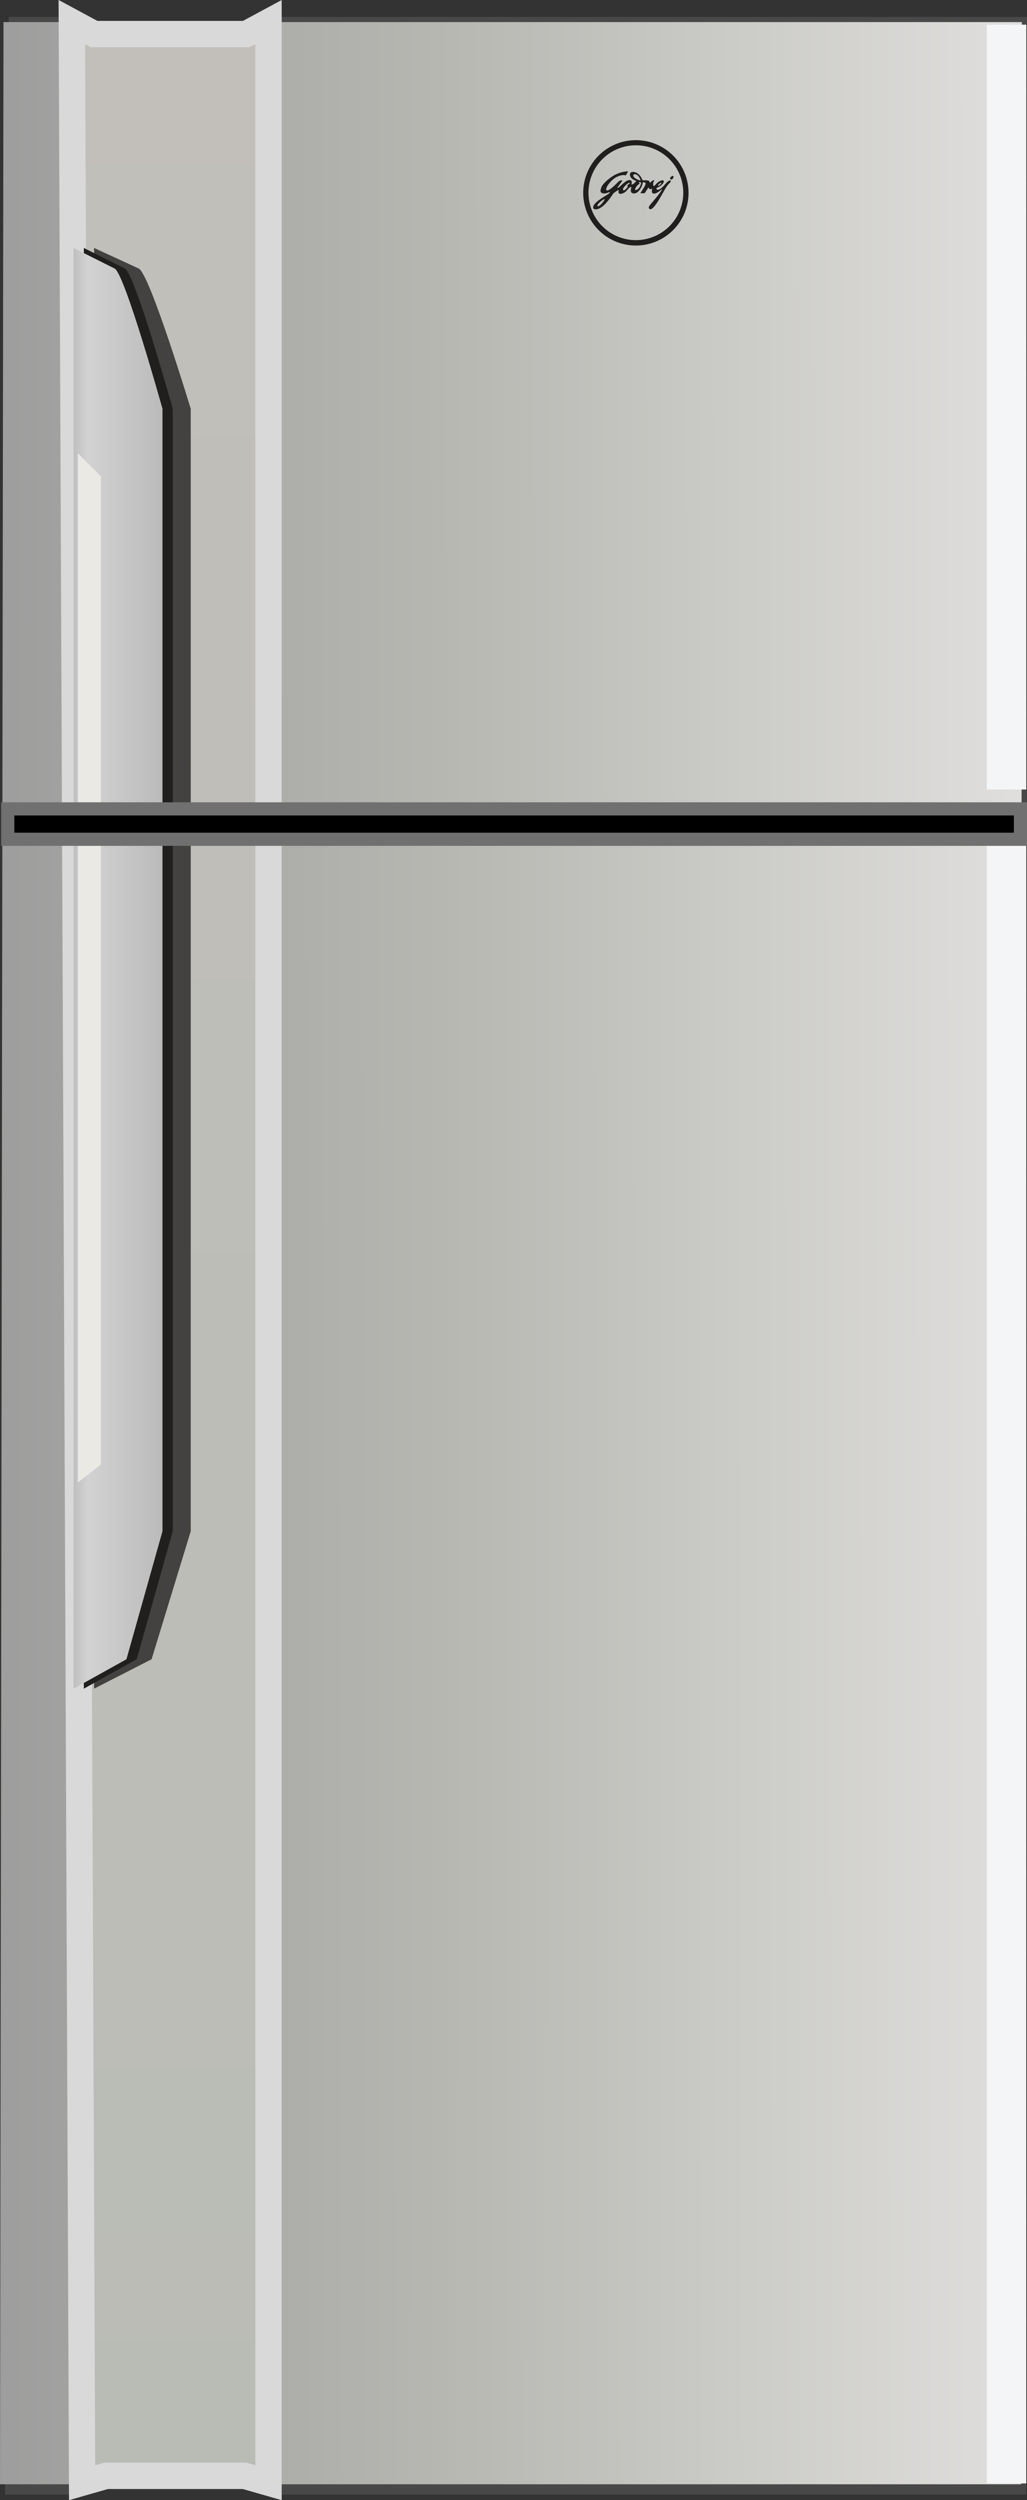 <svg xmlns="http://www.w3.org/2000/svg" xmlns:xlink="http://www.w3.org/1999/xlink" width="39" height="94.897" viewBox="0 0 39 94.897">
  <rect x="0" y="0" width="39" height="94.897" fill="#333333" stroke="none"/>
  <defs>
    <linearGradient id="linear-gradient" x1="1" y1="0.463" x2="0" y2="0.465" gradientUnits="objectBoundingBox">
      <stop offset="0" stop-color="#e0dfdd"/>
      <stop offset="0.569" stop-color="#b6b7b1"/>
      <stop offset="1" stop-color="#9d9d9d"/>
    </linearGradient>
    <linearGradient id="linear-gradient-2" x1="0.5" x2="0.5" y2="1" gradientUnits="objectBoundingBox">
      <stop offset="0" stop-color="#c2bfba"/>
      <stop offset="1" stop-color="#b9bcb5"/>
    </linearGradient>
    <linearGradient id="linear-gradient-3" x1="-0.269" y1="0.798" x2="1.462" y2="0.798" gradientUnits="objectBoundingBox">
      <stop offset="0" stop-color="#9d9e9e"/>
      <stop offset="0.247" stop-color="#d2d2d2"/>
      <stop offset="1" stop-color="#aeaeaf"/>
      <stop offset="1" stop-color="gray"/>
    </linearGradient>
  </defs>
  <g id="Group_23813" data-name="Group 23813" transform="translate(4584.882 -6898.356)">
    <g id="Group_23808" data-name="Group 23808" transform="translate(-4584.882 6899)">
      <path id="Path_30161" data-name="Path 30161" d="M-3972.667,6984.044h3.118l.974-.324h5.066l.714.324h28.9l.032-94.044H-3962.5l-.877.39h-5.65l-.828-.39h-2.679Z" transform="translate(3972.862 -6890)" fill="#484848"/>
      <path id="Path_30159" data-name="Path 30159" d="M-3972.667,6993.46h3.118l.974-.325h5.066l.714.325h28.9l.032-93.46H-3962.5l-.877.39h-5.65l-.828-.39h-2.679Z" transform="translate(3972.667 -6899.806)" fill="url(#linear-gradient)"/>
      <path id="Path_30160" data-name="Path 30160" d="M-4178.667,6900l.844.455h5.78l.845-.455v93.4l-.909-.26h-5.261l-.909.26Z" transform="translate(4181.395 -6899.806)" stroke="#d9d9d9" stroke-width="1" fill="url(#linear-gradient-2)"/>
      <g id="Group_23806" data-name="Group 23806" transform="translate(2.793 8.768)">
        <path id="Path_30154" data-name="Path 30154" d="M-3955.333,6994.687V6940l1.694.78c.423.195,1.976,5.325,1.976,5.325v42.606l-1.486,4.859Z" transform="translate(3956.113 -6940)" fill="#434241"/>
        <path id="Path_30152" data-name="Path 30152" d="M-3955.333,6994.687V6940l1.559.78c.39.195,1.818,5.325,1.818,5.325v42.606l-1.368,4.859Z" transform="translate(3955.723 -6940)" fill="#201f1d"/>
        <path id="Path_30153" data-name="Path 30153" d="M-3955.333,6994.687V6940l1.559.78c.39.195,1.818,5.325,1.818,5.325v42.606l-1.368,4.859Z" transform="translate(3955.333 -6940)" fill="url(#linear-gradient-3)"/>
        <path id="Path_30155" data-name="Path 30155" d="M-3955.5,6980l.876.877v37.508l-.876.681Z" transform="translate(3955.662 -6972.207)" fill="#ebe9e4"/>
      </g>
      <g id="Group_23812" data-name="Group 23812" transform="translate(22.147 4.676)">
        <g id="Group_23807" data-name="Group 23807" transform="translate(0.39 1.169)">
          <path id="Path_4" data-name="Path 4" d="M51.745,753.666a.391.391,0,0,0-.184.134c-.091.1-.2.23-.3.23a.042.042,0,0,1-.047-.037.044.044,0,0,1,0-.009c0-.017.013-.033.039-.039.093-.027.238-.148.238-.23a.039.039,0,0,0-.034-.044h-.006c-.039,0-.152.019-.291.185a.075.075,0,0,1-.045.031c-.013,0-.028-.025-.028-.074V753.8c0-.065.036-.091.036-.113s-.006-.02-.023-.02c-.039,0-.116.094-.129.094s-.024-.043-.037-.059-.044-.031-.116-.031c-.036,0-.057,0-.089,0s-.045,0-.052-.018-.114-.3-.359-.3c-.055,0-.112.024-.112.1s.044.174.229.236c0,0,.009,0,.009.006a.334.334,0,0,1-.166.14.014.014,0,0,1-.015-.012.013.013,0,0,1,0,0,.309.309,0,0,0,.012-.07c0-.038-.012-.09-.083-.09s-.148.032-.347.224l-.022.021a.294.294,0,0,1-.044.034.08.08,0,0,1-.045.016s-.006,0,0-.016l.007-.01.041-.057c.039-.055.091-.124.1-.14s.034-.038.034-.046-.014-.018-.031-.018a.2.2,0,0,0-.121.055c-.016.016-.062.063-.118.118l-.047.044c-.091.084-.2.168-.254.168-.023,0-.045-.015-.045-.052a.509.509,0,0,1,.1-.193l.026-.034a.893.893,0,0,1,.1-.105.7.7,0,0,1,.417-.2.74.74,0,0,1,.1.01.008.008,0,0,0,.009,0l.081-.144s0,0,0,0a.137.137,0,0,0-.044-.006,1.2,1.2,0,0,0-.629.245,1.5,1.5,0,0,0-.183.154l-.024.025a.5.5,0,0,0-.165.305c0,.1.092.11.14.11a.5.5,0,0,0,.208-.059c.025,0-.015.059-.053.083-.314.191-.573.354-.573.506,0,.068.063.073.111.073s.283-.03.644-.589a.252.252,0,0,1,.071-.061.711.711,0,0,1,.13-.082c.017,0,.016.008.016.015a.312.312,0,0,0-.012.065.073.073,0,0,0,.078.064.368.368,0,0,0,.255-.148.621.621,0,0,1,.1-.1.076.076,0,0,1,.041-.014c.011,0,.016,0,.016.012a.014.014,0,0,1,0,0,.715.715,0,0,0-.021.12v0c0,.047.015.114.125.114a.237.237,0,0,0,.163-.08.632.632,0,0,0,.121-.182.42.42,0,0,0,.043-.147.013.013,0,0,1,.011-.015h0l.061.005a.043.043,0,0,1,.038.046.244.244,0,0,1-.031.088c-.034.067-.089.151-.128.211l-.035.053s-.01.012.005.012h.143a.024.024,0,0,0,.017-.012l.035-.053.09-.137a.021.021,0,0,1,.016-.01c.023,0-.005.057.078.057a.244.244,0,0,0,.053-.012c.006,0,.007.005.007.01a.44.44,0,0,0-.013.059v.013c0,.039.009.1.077.1.132,0,.3-.168.3-.169s.006,0,.006.007-.019.073-.212.307-.288.327-.288.378a.067.067,0,0,0,.063.07c.02,0,.1,0,.305-.331.143-.233.211-.377.287-.493a.975.975,0,0,1,.107-.139c.059-.059.075-.089.075-.1a.033.033,0,0,0-.029-.036Zm-.357.093s.01,0,.01.009c0,.035-.09.116-.119.116a.011.011,0,0,1-.012-.01h0a.242.242,0,0,1,.122-.114Zm-2.385.9a.028.028,0,0,1-.032-.024.033.033,0,0,1,0-.008c0-.067.234-.244.261-.244.007,0,.009,0,.009.008C49.243,754.44,49.072,754.654,49,754.654Zm1.037-.646a.149.149,0,0,1-.065.039c-.025,0-.033-.014-.034-.027a.081.081,0,0,1,.006-.036.306.306,0,0,1,.049-.077.527.527,0,0,1,.181-.15c.015,0,.021.006.022.012,0,.026-.036.045-.059.062s-.037.026-.034.043.015.011.016.028a.034.034,0,0,1-.005.018A.355.355,0,0,1,50.04,754.007Zm.292-.522a.049.049,0,0,1,.047-.051h.007c.148,0,.221.21.221.224s0,.01-.015.01C50.539,753.668,50.332,753.588,50.332,753.485Zm.1.551a.027.027,0,0,1-.03-.023.035.035,0,0,1,0,0,.172.172,0,0,1,.033-.082.388.388,0,0,1,.087-.1c.032-.02.049-.038.049-.049s-.023-.025-.025-.036.007-.02.029-.013.055.009.055.032a.462.462,0,0,1-.055.154C50.538,753.98,50.489,754.036,50.43,754.036Z" transform="translate(-48.821 -753.316)" fill="#201f1d"/>
          <path id="Path_5" data-name="Path 5" d="M90.042,755.937a.154.154,0,0,0-.1.1c0,.025.037.041.05.041a.113.113,0,0,0,.083-.1A.041.041,0,0,0,90.042,755.937Z" transform="translate(-87.035 -755.752)" fill="#201f1d"/>
        </g>
        <path id="Ellipse_1513" data-name="Ellipse 1513" d="M2,.195A1.8,1.8,0,1,0,3.8,2,1.8,1.8,0,0,0,2,.195M2,0A2,2,0,1,1,0,2,2,2,0,0,1,2,0Z" transform="translate(0 0)" fill="#201f1d"/>
      </g>
      <line id="Line_678" data-name="Line 678" y2="29.032" transform="translate(38.222 0.292)" fill="none" stroke="#f4f5f6" stroke-width="1.5"/>
      <line id="Line_679" data-name="Line 679" y2="63.032" transform="translate(38.222 30.59)" fill="none" stroke="#f4f5f6" stroke-width="1.5"/>
      <g id="Path_30162" data-name="Path 30162" transform="translate(0.044 29.81)">
        <path d="M 38.707 1.403 L 0.25 1.403 L 0.25 0.25 L 38.707 0.25 L 38.707 1.403 Z" stroke="none"/>
        <path d="M 0.5 0.5 L 0.5 1.153 L 38.457 1.153 L 38.457 0.5 L 0.5 0.5 M 0 2.741813659667969e-06 L 38.957 2.741813659667969e-06 L 38.957 1.653 L 0 1.653 L 0 2.741813659667969e-06 Z" stroke="none" fill="#707070"/>
      </g>
    </g>
  </g>
</svg>
